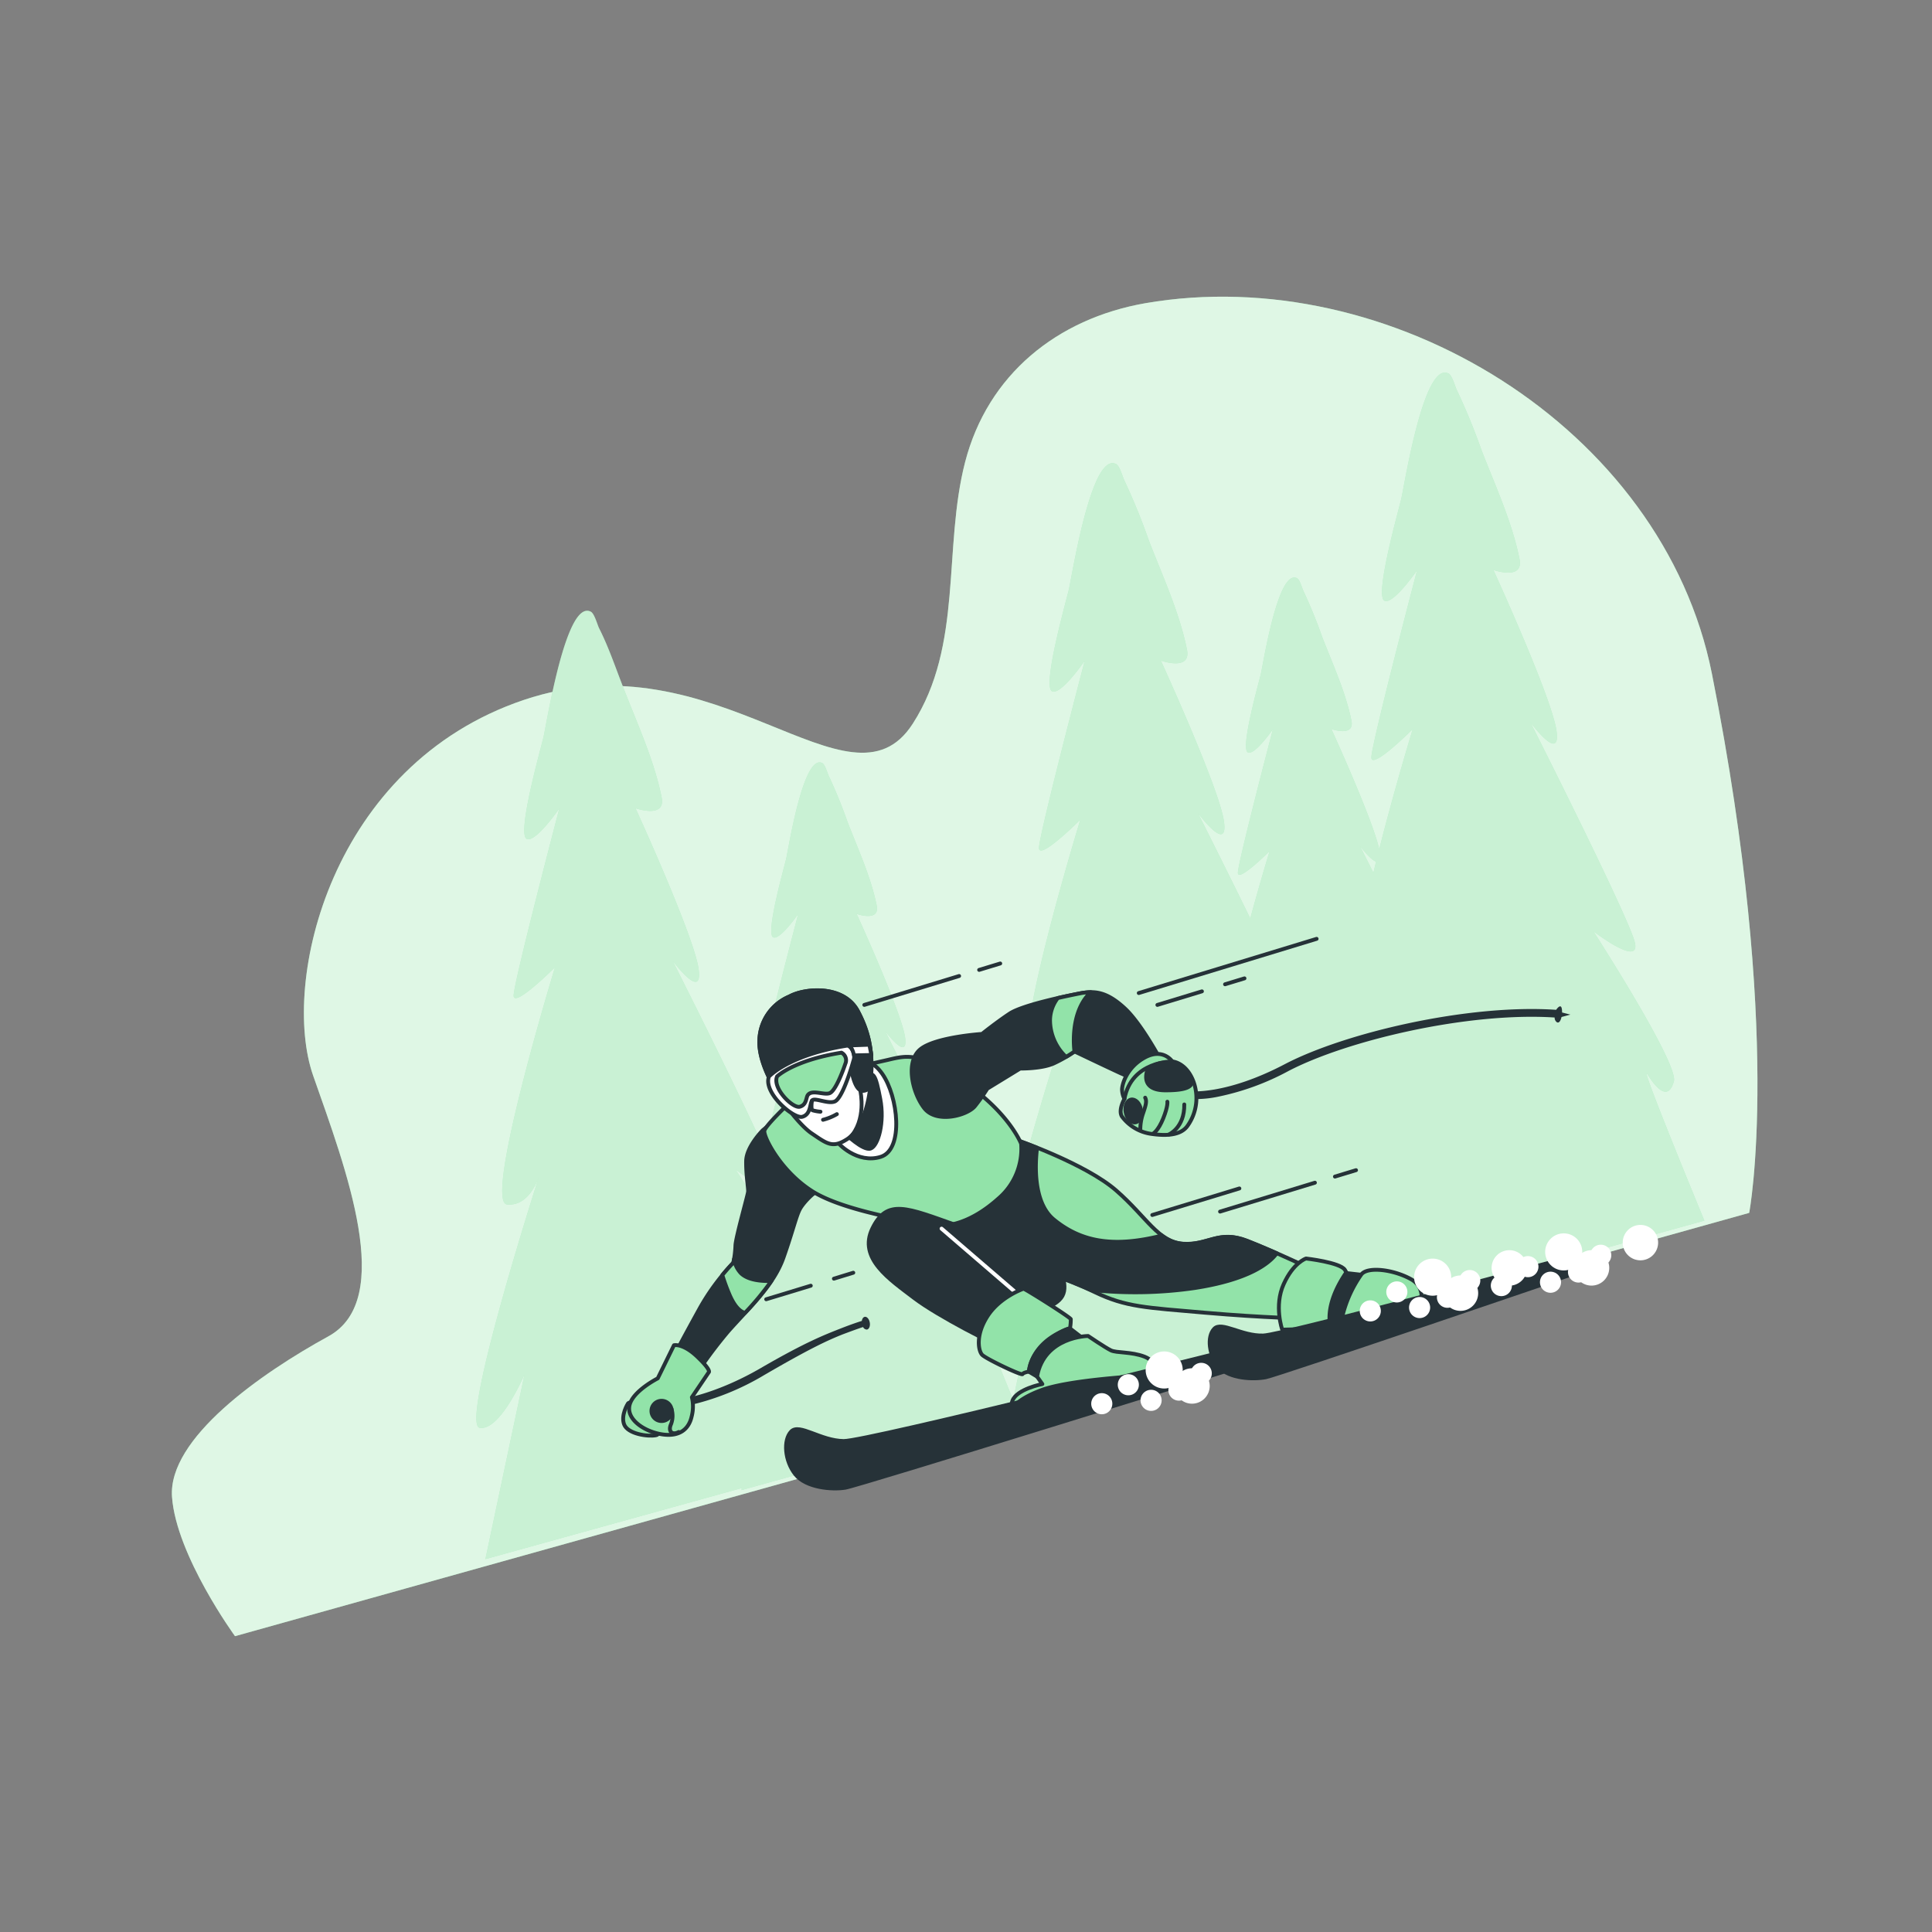 <svg xmlns="http://www.w3.org/2000/svg" viewBox="0 0 500 500"><rect x="0" y="0" width="500" height="500" fill="#808080" stroke="none"/><g id="freepik--background-simple--inject-1"><path d="M452.69,313.89s8.91-46.18-9.64-139.49C430.36,110.55,359.44,67.57,296.4,78.47c-22.83,4-40.77,18.47-46.63,41.11C244,141.94,249.3,167,236.2,187.33c-16.31,25.29-50.59-23.05-100.62-6.19s-63,73.08-54.53,97.25,21.36,57.9,3.94,67.45-41.6,26.42-40.47,41.6,16.3,36,16.3,36Z" style="fill:#92E3A9"></path><path d="M452.69,313.89s8.91-46.18-9.64-139.49C430.36,110.55,359.44,67.57,296.4,78.47c-22.83,4-40.77,18.47-46.63,41.11C244,141.94,249.3,167,236.2,187.33c-16.31,25.29-50.59-23.05-100.62-6.19s-63,73.08-54.53,97.25,21.36,57.9,3.94,67.45-41.6,26.42-40.47,41.6,16.3,36,16.3,36Z" style="fill:#fff;opacity:0.7"></path></g><g id="freepik--Trees--inject-1"><path d="M441.09,315.9s-17.46-42.24-14.64-37.74,5.47,6.27,6.75,1.69S412.36,241,412.36,241s12.4,9.57,10.71,2.81-27-56.88-27-56.88,7.89,10.7,6.76,2.25-16.34-41.68-16.34-41.68,7.89,2.81,6.76-2.82c-1.92-9.64-6.4-19.26-9.91-28.39A161.74,161.74,0,0,0,377.05,101c-.46-.9-1.22-3.83-2.16-4.33-1.65-.87-3.21.61-4.63,3.36-4,7.79-6.89,25.78-7.6,29-.53,2.4-7,25.11-4.37,26.43,2.26,1.13,8.45-7.88,8.45-7.88s-11.83,45.06-11.83,48.44,10.7-7.32,10.7-7.32-4.77,15.62-8.67,31.1c-1.61-7.59-12.38-31.13-12.38-31.13s6.05,2.16,5.19-2.16c-1.48-7.39-4.91-14.78-7.61-21.78a126.52,126.52,0,0,0-4.8-11.76c-.35-.69-.93-2.94-1.65-3.32-1.27-.67-2.47.47-3.56,2.57-3.08,6-5.29,19.78-5.83,22.22-.41,1.84-5.38,19.27-3.35,20.28,1.73.87,6.48-6,6.48-6s-9.07,34.58-9.07,37.17,8.21-5.62,8.21-5.62-2.45,8-5,17.42c-6.78-13.89-13.56-27.3-13.56-27.3s7.89,10.7,6.76,2.25-16.34-41.68-16.34-41.68,7.89,2.82,6.76-2.82c-1.92-9.63-6.4-19.26-9.91-28.38a161.74,161.74,0,0,0-6.25-15.32c-.46-.9-1.22-3.84-2.16-4.33-1.65-.87-3.21.61-4.63,3.35-4,7.79-6.89,25.78-7.6,29-.53,2.41-7,25.12-4.37,26.44,2.26,1.12,8.45-7.89,8.45-7.89s-11.83,45.06-11.83,48.44,10.7-7.32,10.7-7.32S261,272.77,267.22,273.33c5.06.46,7.49-5.09,8.21-7.14-2.29,7.21-20.31,64.23-15.28,64.95,5.38.77,11.58-13.87,11.58-13.87l-9.53,45c-3.39-8.27-11.52-28.21-9.8-25.46,2.16,3.46,4.2,4.81,5.19,1.3s-16-29.83-16-29.83,9.5,7.35,8.21,2.17-20.75-43.66-20.75-43.66,6.05,8.21,5.19,1.73-12.54-32-12.54-32,6.06,2.16,5.19-2.16c-1.48-7.4-4.91-14.78-7.6-21.79a126.34,126.34,0,0,0-4.8-11.75c-.35-.69-.94-2.94-1.66-3.32-1.27-.67-2.46.46-3.55,2.57-3.09,6-5.29,19.78-5.83,22.21-.41,1.85-5.38,19.28-3.36,20.29,1.73.86,6.49-6.05,6.49-6.05s-9.08,34.57-9.08,37.17,8.21-5.62,8.21-5.62-4.85,15.88-7.95,29.2c-7.29-16.19-23.71-48.68-23.71-48.68s7.88,10.7,6.76,2.25-16.34-41.68-16.34-41.68,7.89,2.82,6.76-2.81c-1.93-9.64-6.4-19.26-9.91-28.39-2-5.1-3.78-10.44-6.25-15.32-.46-.9-1.22-3.84-2.16-4.33-1.66-.87-3.22.61-4.63,3.35-4,7.8-6.9,25.78-7.6,29-.54,2.41-7,25.12-4.37,26.44,2.25,1.12,8.45-7.89,8.45-7.89s-11.83,45.06-11.83,48.44,10.7-7.32,10.7-7.32-18.59,60.83-12.39,61.39c5.06.46,7.49-5.09,8.21-7.13-2.3,7.2-20.32,64.22-15.28,64.94,5.38.77,11.58-13.87,11.58-13.87L125.62,403.5,192,385.1l-.12.54,71.75-19.88s-.16-.4-.44-1.06l84.5-23.42-.11.53Zm-243-.92c2.64-.86,4-4,4.45-5.27-.39,1.22-1.36,4.29-2.6,8.35C199.29,317,198.67,316,198.06,315Zm-2.16-8.63c-.26,1.56-.45,3-.56,4.18-2.86-4.61-5-7.86-5-7.86A53.11,53.11,0,0,0,195.9,306.35ZM356.13,223q-.36,1.45-.69,2.88c-2.1-4.21-3.53-7-3.53-7S354.59,222.47,356.13,223Zm-5.72,104.82.16-.05-.07.29Z" style="fill:#92E3A9"></path><path d="M441.09,315.9s-17.46-42.24-14.64-37.74,5.47,6.27,6.75,1.69S412.36,241,412.36,241s12.4,9.57,10.71,2.81-27-56.88-27-56.88,7.89,10.7,6.76,2.25-16.34-41.68-16.34-41.68,7.89,2.81,6.76-2.82c-1.92-9.64-6.4-19.26-9.91-28.39A161.74,161.74,0,0,0,377.05,101c-.46-.9-1.22-3.83-2.16-4.33-1.65-.87-3.21.61-4.63,3.36-4,7.79-6.89,25.78-7.6,29-.53,2.4-7,25.11-4.37,26.43,2.26,1.13,8.45-7.88,8.45-7.88s-11.83,45.06-11.83,48.44,10.7-7.32,10.7-7.32-4.77,15.62-8.67,31.1c-1.61-7.59-12.38-31.13-12.38-31.13s6.05,2.16,5.19-2.16c-1.48-7.39-4.91-14.78-7.61-21.78a126.52,126.52,0,0,0-4.8-11.76c-.35-.69-.93-2.94-1.65-3.32-1.27-.67-2.47.47-3.56,2.57-3.08,6-5.29,19.78-5.83,22.22-.41,1.84-5.38,19.27-3.35,20.28,1.73.87,6.48-6,6.48-6s-9.07,34.58-9.07,37.17,8.21-5.62,8.21-5.62-2.45,8-5,17.42c-6.78-13.89-13.56-27.3-13.56-27.3s7.89,10.7,6.76,2.25-16.34-41.68-16.34-41.68,7.89,2.82,6.76-2.82c-1.92-9.63-6.4-19.26-9.91-28.38a161.74,161.74,0,0,0-6.25-15.32c-.46-.9-1.22-3.84-2.16-4.33-1.65-.87-3.21.61-4.63,3.35-4,7.79-6.89,25.78-7.6,29-.53,2.41-7,25.12-4.37,26.44,2.26,1.12,8.45-7.89,8.45-7.89s-11.83,45.06-11.83,48.44,10.7-7.32,10.7-7.32S261,272.77,267.22,273.33c5.06.46,7.49-5.09,8.21-7.14-2.29,7.21-20.31,64.23-15.28,64.95,5.38.77,11.58-13.87,11.58-13.87l-9.53,45c-3.39-8.27-11.52-28.21-9.8-25.46,2.16,3.46,4.2,4.81,5.19,1.3s-16-29.83-16-29.83,9.5,7.35,8.21,2.17-20.75-43.66-20.75-43.66,6.05,8.21,5.19,1.73-12.54-32-12.54-32,6.06,2.16,5.19-2.16c-1.48-7.4-4.91-14.78-7.6-21.79a126.34,126.34,0,0,0-4.8-11.75c-.35-.69-.94-2.94-1.66-3.32-1.27-.67-2.46.46-3.55,2.57-3.09,6-5.29,19.78-5.83,22.21-.41,1.85-5.38,19.28-3.36,20.29,1.73.86,6.49-6.05,6.49-6.05s-9.08,34.57-9.08,37.17,8.21-5.62,8.21-5.62-4.85,15.88-7.95,29.2c-7.29-16.19-23.71-48.68-23.71-48.68s7.88,10.7,6.76,2.25-16.34-41.68-16.34-41.68,7.89,2.82,6.76-2.81c-1.93-9.64-6.4-19.26-9.91-28.39-2-5.1-3.78-10.44-6.25-15.32-.46-.9-1.22-3.84-2.16-4.33-1.66-.87-3.22.61-4.63,3.35-4,7.8-6.9,25.78-7.6,29-.54,2.41-7,25.12-4.37,26.44,2.25,1.12,8.45-7.89,8.45-7.89s-11.83,45.06-11.83,48.44,10.7-7.32,10.7-7.32-18.59,60.83-12.39,61.39c5.06.46,7.49-5.09,8.21-7.13-2.3,7.2-20.32,64.22-15.28,64.94,5.38.77,11.58-13.87,11.58-13.87L125.62,403.5,192,385.1l-.12.54,71.75-19.88s-.16-.4-.44-1.06l84.5-23.42-.11.53Zm-243-.92c2.64-.86,4-4,4.45-5.27-.39,1.22-1.36,4.29-2.6,8.35C199.29,317,198.67,316,198.06,315Zm-2.16-8.63c-.26,1.56-.45,3-.56,4.18-2.86-4.61-5-7.86-5-7.86A53.11,53.11,0,0,0,195.9,306.35ZM356.13,223q-.36,1.45-.69,2.88c-2.1-4.21-3.53-7-3.53-7S354.59,222.47,356.13,223Zm-5.72,104.82.16-.05-.07.29Z" style="fill:#fff;opacity:0.5"></path></g><g id="freepik--speed-lines--inject-1"><line x1="253.4" y1="251.01" x2="258.86" y2="249.35" style="fill:none;stroke:#263238;stroke-linecap:round;stroke-linejoin:round"></line><line x1="223.68" y1="260.07" x2="248.22" y2="252.59" style="fill:none;stroke:#263238;stroke-linecap:round;stroke-linejoin:round"></line><line x1="345.48" y1="304.5" x2="350.94" y2="302.84" style="fill:none;stroke:#263238;stroke-linecap:round;stroke-linejoin:round"></line><line x1="315.75" y1="313.56" x2="340.3" y2="306.08" style="fill:none;stroke:#263238;stroke-linecap:round;stroke-linejoin:round"></line><line x1="294.71" y1="257" x2="340.74" y2="242.97" style="fill:none;stroke:#263238;stroke-linecap:round;stroke-linejoin:round"></line><line x1="317.04" y1="254.73" x2="322.07" y2="253.2" style="fill:none;stroke:#263238;stroke-linecap:round;stroke-linejoin:round"></line><line x1="299.53" y1="260.07" x2="311.06" y2="256.56" style="fill:none;stroke:#263238;stroke-linecap:round;stroke-linejoin:round"></line><line x1="215.81" y1="330.92" x2="220.83" y2="329.38" style="fill:none;stroke:#263238;stroke-linecap:round;stroke-linejoin:round"></line><line x1="198.29" y1="336.25" x2="209.83" y2="332.74" style="fill:none;stroke:#263238;stroke-linecap:round;stroke-linejoin:round"></line><line x1="298.21" y1="314.44" x2="320.75" y2="307.57" style="fill:none;stroke:#263238;stroke-linecap:round;stroke-linejoin:round"></line></g><g id="freepik--Character--inject-1"><path d="M269.26,363a20.23,20.23,0,0,0-6.48,3.61l27.9-7C282.91,360.24,273.81,361.3,269.26,363Z" style="fill:#fff;stroke:#263238;stroke-linecap:round;stroke-linejoin:round"></path><path d="M263.09,295s17.85,6.16,25.81,13.12,10.86,13.36,17.34,13.76,9.12-3.64,16.52-.76S340.6,329,340.6,329s-1.08,12.13-1.5,12.21-11.84-.14-27.22-1.48-20.48-1.45-28.51-5.31-14.5-5.37-24.82-10.22S239,315.8,239,315.8s10.32-5.42,16.84-10.54S263.09,295,263.09,295Z" style="fill:#92E3A9;stroke:#263238;stroke-linecap:round;stroke-linejoin:round"></path><path d="M309.1,333.35c14.15-2.17,19.4-6.39,21.33-9-2.58-1.13-5.28-2.27-7.67-3.2-7.4-2.88-10,1.16-16.52.76a10,10,0,0,1-5.52-2.15c-13.15,3.32-21.28,1.34-28-4.16-5.42-4.46-4.82-14.53-4.33-18.55-3.16-1.27-5.32-2-5.32-2s-.78,5.12-7.3,10.24S239,315.8,239,315.8s9.29,3.5,19.6,8.35c9.81,4.61,16.15,6.21,23.64,9.67A107.35,107.35,0,0,0,309.1,333.35Z" style="fill:#263238;stroke:#263238;stroke-linecap:round;stroke-linejoin:round"></path><path d="M197.42,292.49s-4.27,4.26-4.32,8,.59,7,.51,7.92-3.27,12.09-3.28,14a26.53,26.53,0,0,1-.55,4.43,57.82,57.82,0,0,0-8.68,11.73c-3.77,6.84-7.62,13.95-8.59,16.17s5.54,4.28,5.54,4.28a114,114,0,0,1,10.44-14.49c5.43-6.14,11.72-11.81,14.27-19.05s3.34-11.08,4.4-12.82,3.44-4,3.93-4.06,3.16-.74,3.16-.74a33.89,33.89,0,0,1-9.23-8.28,59.51,59.51,0,0,0-6.62-7.89Z" style="fill:#263238;stroke:#263238;stroke-linecap:round;stroke-linejoin:round"></path><path d="M199.63,331.51c-2.28.08-5.95-.11-7.88-2a6.93,6.93,0,0,1-1.79-3.64c-.1.56-.18.92-.18.92s-1.19,1.19-2.84,3.2a50,50,0,0,0,1.77,4.86c1.43,3.41,2.91,4.6,4.08,4.93A70.08,70.08,0,0,0,199.63,331.51Z" style="fill:#92E3A9;stroke:#263238;stroke-linecap:round;stroke-linejoin:round"></path><path d="M223.78,340.8c-.39.08-.66.5-.74,1.05-.84.26-2.56.82-5.43,1.94-4.24,1.67-9.09,3.52-20.75,10.28-10.42,6.05-18.49,7.64-20,7.89h-.09a1,1,0,0,0-.76,1.16,1,1,0,0,0,1.18.8l.63-.11a66.6,66.6,0,0,0,20.05-8c11.53-6.7,16.17-8.88,20.33-10.52,2.67-1,4.32-1.59,5.17-1.85a1.09,1.09,0,0,0,1,.65c.57-.11.89-.93.72-1.84S224.35,340.69,223.78,340.8Z" style="fill:#263238"></path><path d="M162.53,363.21s-1.94,3-1,5.44,6.06,3.2,8.21,2.79-2.43-2.54-4.06-4.46S163.59,362.14,162.53,363.21Z" style="fill:#92E3A9;stroke:#263238;stroke-linecap:round;stroke-linejoin:round"></path><path d="M179.06,361.6l4.36-6.45s.81-.41-2.94-4-6.06-3-6.06-3l-4.2,8.57s-6.5,3.29-7.31,7,4,6.86,8.58,7.51,6.83-1.58,7.51-4.64A10.25,10.25,0,0,0,179.06,361.6Z" style="fill:#92E3A9;stroke:#263238;stroke-linecap:round;stroke-linejoin:round"></path><path d="M173.79,364.65a2.62,2.62,0,1,1-3.07-2.08A2.63,2.63,0,0,1,173.79,364.65Z" style="fill:#263238;stroke:#263238;stroke-linecap:round;stroke-linejoin:round"></path><path d="M173.79,364.65a6.07,6.07,0,0,1-.12,3.9c-.82,1.8.18,3,2,2.05" style="fill:none;stroke:#263238;stroke-linecap:round;stroke-linejoin:round"></path><path d="M204.19,285.53s-6,5.68-6.36,7.08,4.12,10.46,12.42,15.7,26.81,8,30.82,8.73,10.27-.54,17.32-6.87A16.87,16.87,0,0,0,264.27,296s-3.09-8-14.64-15.83-14.51-7.13-19.69-5.91S213.13,277.52,204.19,285.53Z" style="fill:#92E3A9;stroke:#263238;stroke-linecap:round;stroke-linejoin:round"></path><path d="M216.54,295.18c.09.69,5.38,6.13,11.41,4.2s4.48-15.66.37-21.49-7.15-1.59-9.08,1S215.75,289.37,216.54,295.18Z" style="fill:#fff;stroke:#263238;stroke-linecap:round;stroke-linejoin:round"></path><path d="M218.59,293.24s4.78,4.71,6.74,4,3.65-6.78,2.48-12.85-1.79-8.15-4.43-4.66S218.59,293.24,218.59,293.24Z" style="fill:#263238;stroke:#263238;stroke-linecap:round;stroke-linejoin:round"></path><path d="M204.33,257.89a12.62,12.62,0,0,0-7.78,11.25c-.47,8.68,9.4,21.4,13.44,24.13s5.45,4,9.26,1.53,5.66-9.09,6.11-14.83.34-11.38-3.33-18.28S208.26,255.72,204.33,257.89Z" style="fill:#fff;stroke:#263238;stroke-linecap:round;stroke-linejoin:round"></path><path d="M222,261.69c-3.67-6.9-13.77-6-17.7-3.8a12.62,12.62,0,0,0-7.78,11.25c-.2,3.7,1.48,8.13,3.78,12.2,2.4-1.81,7.89-4.79,19.67-7.14,0,0,.58,7.62,3.11,8.12a2.51,2.51,0,0,0,2.12-1c.05-.45.1-.91.13-1.35C225.82,274.22,225.7,268.59,222,261.69Z" style="fill:#263238;stroke:#263238;stroke-linecap:round;stroke-linejoin:round"></path><path d="M199,278.63s5.14-5.68,20.48-8.06a3.34,3.34,0,0,1,1.37,4c-.81,2.89-3,9.75-4.81,10.49s-5.28-1.13-5.89-.23-.29,3.57-2.51,4.19S197.44,282.82,199,278.63Z" style="fill:#fff;stroke:#263238;stroke-linecap:round;stroke-linejoin:round"></path><path d="M201.11,278.57s4.25-4.16,16.66-6.14a2.21,2.21,0,0,1,1,2.87c-.7,2.09-2.59,7.05-4.06,7.61s-4.51-1-5.63.46c-.51.65-.29,2.57-2.1,3.05S199.8,281.61,201.11,278.57Z" style="fill:#92E3A9;stroke:#263238;stroke-linecap:round;stroke-linejoin:round"></path><path d="M219.45,270.57l5.55-.2.51,2.66-4.51.1S220.65,270.8,219.45,270.57Z" style="fill:#fff;stroke:#263238;stroke-linecap:round;stroke-linejoin:round"></path><path d="M210.12,284.86s-.33,2.24.16,2.48a10.11,10.11,0,0,0,2.06.37" style="fill:none;stroke:#263238;stroke-linecap:round;stroke-linejoin:round"></path><path d="M213,289.8a14.13,14.13,0,0,0,3.58-1.46" style="fill:none;stroke:#263238;stroke-linecap:round;stroke-linejoin:round"></path><path d="M222.68,282.41s1.67,7.51-2.84,12.13" style="fill:none;stroke:#263238;stroke-linecap:round;stroke-linejoin:round"></path><path d="M266.27,323.55s-5.76-1.87-18.68-6.44-18-7-21.81.79,4.55,13.25,10.76,18,21.39,12.42,22.87,12.69,7.54-9,7.54-9,6.3-1.11,8-4.2-1.22-8-1.22-8" style="fill:#263238;stroke:#263238;stroke-linecap:round;stroke-linejoin:round"></path><line x1="243.68" y1="317.97" x2="263.79" y2="335.28" style="fill:none;stroke:#fff;stroke-linecap:round;stroke-linejoin:round"></line><path d="M264.89,333.52s-6,2.05-9.25,7-2.44,9.08-1.47,10.1,10.21,5.43,10.46,5,1.65-.65,1.65-.65,0-3.87,4.3-7.45,6.33-3.76,6.33-3.76a12.45,12.45,0,0,0,.21-2.36C277,340.9,265.46,333.63,264.89,333.52Z" style="fill:#92E3A9;stroke:#263238;stroke-linecap:round;stroke-linejoin:round"></path><path d="M266.28,355l2.11,1.25a11.38,11.38,0,0,1,3.68-6.12,19.44,19.44,0,0,1,7.7-4.14l-2.86-2.2S267.46,346.27,266.28,355Z" style="fill:#263238;stroke:#263238;stroke-linecap:round;stroke-linejoin:round"></path><path d="M268.39,356.25l1.37,1.94s-6.7,1.29-7.76,4.37-.48,4.39-.48,4.39L301.1,357s-1.44-4.58-4.9-5.9-7.24-.92-8.7-1.63-5.9-3.72-5.9-3.72S270.25,345.84,268.39,356.25Z" style="fill:#92E3A9;stroke:#263238;stroke-linecap:round;stroke-linejoin:round"></path><path d="M269.41,359.8c-5.33,2-7.28,4.08-8,5.55a3.69,3.69,0,0,0,.14,1.6L301.1,357a11.86,11.86,0,0,0-.51-1.24C293,356.13,276.18,357.23,269.41,359.8Z" style="fill:#263238;stroke:#263238;stroke-linecap:round;stroke-linejoin:round"></path><path d="M338,325.7s-3.24,1-5.79,6.64-.37,11.77-.37,11.77,12.09-.24,12.56-.66-.64-2.19,1.46-7.9,3.45-5,2.19-6.93S338,325.7,338,325.7Z" style="fill:#92E3A9;stroke:#263238;stroke-linecap:round;stroke-linejoin:round"></path><path d="M348.31,329.45l3.95.45s-2.39,1.61-3.93,6.5a53.34,53.34,0,0,0-1.47,7.24l-2.47-.19S342.39,338.21,348.31,329.45Z" style="fill:#263238;stroke:#263238;stroke-linecap:round;stroke-linejoin:round"></path><path d="M352.26,329.9a31.69,31.69,0,0,0-4.74,10.3c-1.25,5.54-.52,4.18-.52,4.18L367.27,339s2.48-5.45-2.2-8S353.72,327.74,352.26,329.9Z" style="fill:#92E3A9;stroke:#263238;stroke-linecap:round;stroke-linejoin:round"></path><path d="M254.14,267.58s-11.9.77-15.88,3.91-2.26,11.13.91,15.27,11.23,1.91,13.15-.5a49.23,49.23,0,0,0,3.2-4.52l8.5-5.2s5.62.1,8.73-1.35a35.58,35.58,0,0,0,5.35-3.07s8.6,4.11,12,5.67a9.57,9.57,0,0,1,4.42,3.56l7.58-3.84s-6-11.91-11-16.55-8.18-4.53-11.78-3.84-14.69,3-18,5.18S254.14,267.58,254.14,267.58Z" style="fill:#263238;stroke:#263238;stroke-linecap:round;stroke-linejoin:round"></path><path d="M282.29,256.77a17.26,17.26,0,0,0-3,.35c-1.2.24-3.24.65-5.54,1.18a9.55,9.55,0,0,0-2,5.7,13.1,13.1,0,0,0,4.14,9.52c1.35-.8,2.18-1.4,2.18-1.4S276.59,262.13,282.29,256.77Z" style="fill:#92E3A9;stroke:#263238;stroke-linecap:round;stroke-linejoin:round"></path><path d="M406.41,262.58l-2.15-.55a4.91,4.91,0,0,0-.07-1c-.28-1.48-1.46.31-1.46.31-22.92-1.56-54.84,6-70.27,14.09s-24.69,7-24.78,6.95a1,1,0,0,0-.25,2,28.63,28.63,0,0,0,8.12-.62,66,66,0,0,0,17.84-6.55c15.13-7.91,46.39-15.34,68.95-13.88a1.46,1.46,0,0,0,.48,1.15c.61.48,1.07-.27,1.3-1.28Z" style="fill:#263238"></path><path d="M296.23,273.71c-4.71,2.59-5.93,7.09-5.84,8.43a5.79,5.79,0,0,0,.61,2.26s-1.66,2.86-.65,4.54a11.39,11.39,0,0,0,7.48,4.49c3.5.52,7.58.58,9.46-2a12.38,12.38,0,0,0,1.46-11.83c-1.93-4.72-5.37-4.9-5.37-4.9S301,271.1,296.23,273.71Z" style="fill:#92E3A9;stroke:#263238;stroke-linecap:round;stroke-linejoin:round"></path><path d="M303.38,274.71s-10.55-.17-12.38,9.69" style="fill:#92E3A9;stroke:#263238;stroke-linecap:round;stroke-linejoin:round"></path><path d="M297,276.79s-2.36,5.38,4.6,5.39,8-1.55,5.78-4.34A7.08,7.08,0,0,0,297,276.79Z" style="fill:#263238;stroke:#263238;stroke-linecap:round;stroke-linejoin:round"></path><path d="M295.26,287.14c.31,1.63-.31,3.11-1.39,3.32s-2.22-.94-2.54-2.56.31-3.12,1.4-3.33S295,285.51,295.26,287.14Z" style="fill:#263238;stroke:#263238;stroke-linecap:round;stroke-linejoin:round"></path><path d="M295.11,292.45a12.58,12.58,0,0,1,.67-4.19c.75-2.21,1.07-3.23.59-4.18" style="fill:none;stroke:#263238;stroke-linecap:round;stroke-linejoin:round"></path><path d="M298.46,293.36s1.27-.69,2.57-3.9,1.08-4.34,1.08-4.34" style="fill:none;stroke:#263238;stroke-linecap:round;stroke-linejoin:round"></path><path d="M302.49,293.61s4.1-1.75,4-7.78" style="fill:none;stroke:#263238;stroke-linecap:round;stroke-linejoin:round"></path><path d="M318.88,349.28S224.36,373,218.35,372.94s-11.46-4.66-13.58-2.48-1.72,7.63,1.08,11.11,9.46,4,12.9,3.45,101.13-31,101.13-31Z" style="fill:#263238;stroke:#263238;stroke-linecap:round;stroke-linejoin:round"></path><circle cx="301.29" cy="354.55" r="4.8" style="fill:#fff"></circle><path d="M325.72,352.15a4.58,4.58,0,1,1-4.58-4.58A4.58,4.58,0,0,1,325.72,352.15Z" style="fill:#fff"></path><path d="M313.07,358.69a4.58,4.58,0,1,1-4.58-4.58A4.58,4.58,0,0,1,313.07,358.69Z" style="fill:#fff"></path><path d="M294.74,358.37a2.73,2.73,0,1,1-2.72-2.73A2.72,2.72,0,0,1,294.74,358.37Z" style="fill:#fff"></path><path d="M287.87,363.27a2.73,2.73,0,1,1-2.72-2.72A2.72,2.72,0,0,1,287.87,363.27Z" style="fill:#fff"></path><path d="M300.63,362.4a2.73,2.73,0,1,1-2.72-2.72A2.72,2.72,0,0,1,300.63,362.4Z" style="fill:#fff"></path><path d="M313.61,355.42a2.73,2.73,0,1,1-2.72-2.72A2.72,2.72,0,0,1,313.61,355.42Z" style="fill:#fff"></path><path d="M307.84,359.76a2.73,2.73,0,1,1-2.72-2.73A2.73,2.73,0,0,1,307.84,359.76Z" style="fill:#fff"></path><path d="M407.49,325s-75,20.43-80.56,20.63-10.77-3.77-12.7-1.74-1.43,6.89,1.25,9.91,8.91,3.25,12.1,2.63,80.94-27.21,80.94-27.21Z" style="fill:#263238;stroke:#263238;stroke-linecap:round;stroke-linejoin:round"></path><circle cx="404.69" cy="323.99" r="4.8" style="fill:#fff"></circle><path d="M429.12,321.59a4.58,4.58,0,1,1-4.58-4.58A4.58,4.58,0,0,1,429.12,321.59Z" style="fill:#fff"></path><path d="M416.47,328.13a4.58,4.58,0,1,1-4.58-4.58A4.58,4.58,0,0,1,416.47,328.13Z" style="fill:#fff"></path><path d="M398.15,327.8a2.73,2.73,0,1,1-2.73-2.72A2.73,2.73,0,0,1,398.15,327.8Z" style="fill:#fff"></path><path d="M391.28,332.71a2.73,2.73,0,1,1-2.73-2.73A2.73,2.73,0,0,1,391.28,332.71Z" style="fill:#fff"></path><path d="M404,331.84a2.73,2.73,0,1,1-2.73-2.73A2.73,2.73,0,0,1,404,331.84Z" style="fill:#fff"></path><path d="M417,324.86a2.73,2.73,0,1,1-2.73-2.73A2.72,2.72,0,0,1,417,324.86Z" style="fill:#fff"></path><path d="M411.25,329.2a2.73,2.73,0,1,1-2.73-2.73A2.72,2.72,0,0,1,411.25,329.2Z" style="fill:#fff"></path><path d="M375.57,330.53a4.8,4.8,0,1,1-4.8-4.8A4.79,4.79,0,0,1,375.57,330.53Z" style="fill:#fff"></path><path d="M395.21,328.13a4.59,4.59,0,1,1-4.59-4.58A4.59,4.59,0,0,1,395.21,328.13Z" style="fill:#fff"></path><path d="M382.55,334.67a4.58,4.58,0,1,1-4.58-4.58A4.58,4.58,0,0,1,382.55,334.67Z" style="fill:#fff"></path><path d="M364.23,334.35a2.73,2.73,0,1,1-2.73-2.73A2.72,2.72,0,0,1,364.23,334.35Z" style="fill:#fff"></path><path d="M357.36,339.25a2.73,2.73,0,1,1-2.73-2.72A2.73,2.73,0,0,1,357.36,339.25Z" style="fill:#fff"></path><path d="M370.12,338.38a2.73,2.73,0,1,1-2.73-2.72A2.73,2.73,0,0,1,370.12,338.38Z" style="fill:#fff"></path><path d="M383.1,331.4a2.73,2.73,0,1,1-2.73-2.72A2.73,2.73,0,0,1,383.1,331.4Z" style="fill:#fff"></path><path d="M377.33,335.74A2.73,2.73,0,1,1,374.6,333,2.73,2.73,0,0,1,377.33,335.74Z" style="fill:#fff"></path></g></svg>